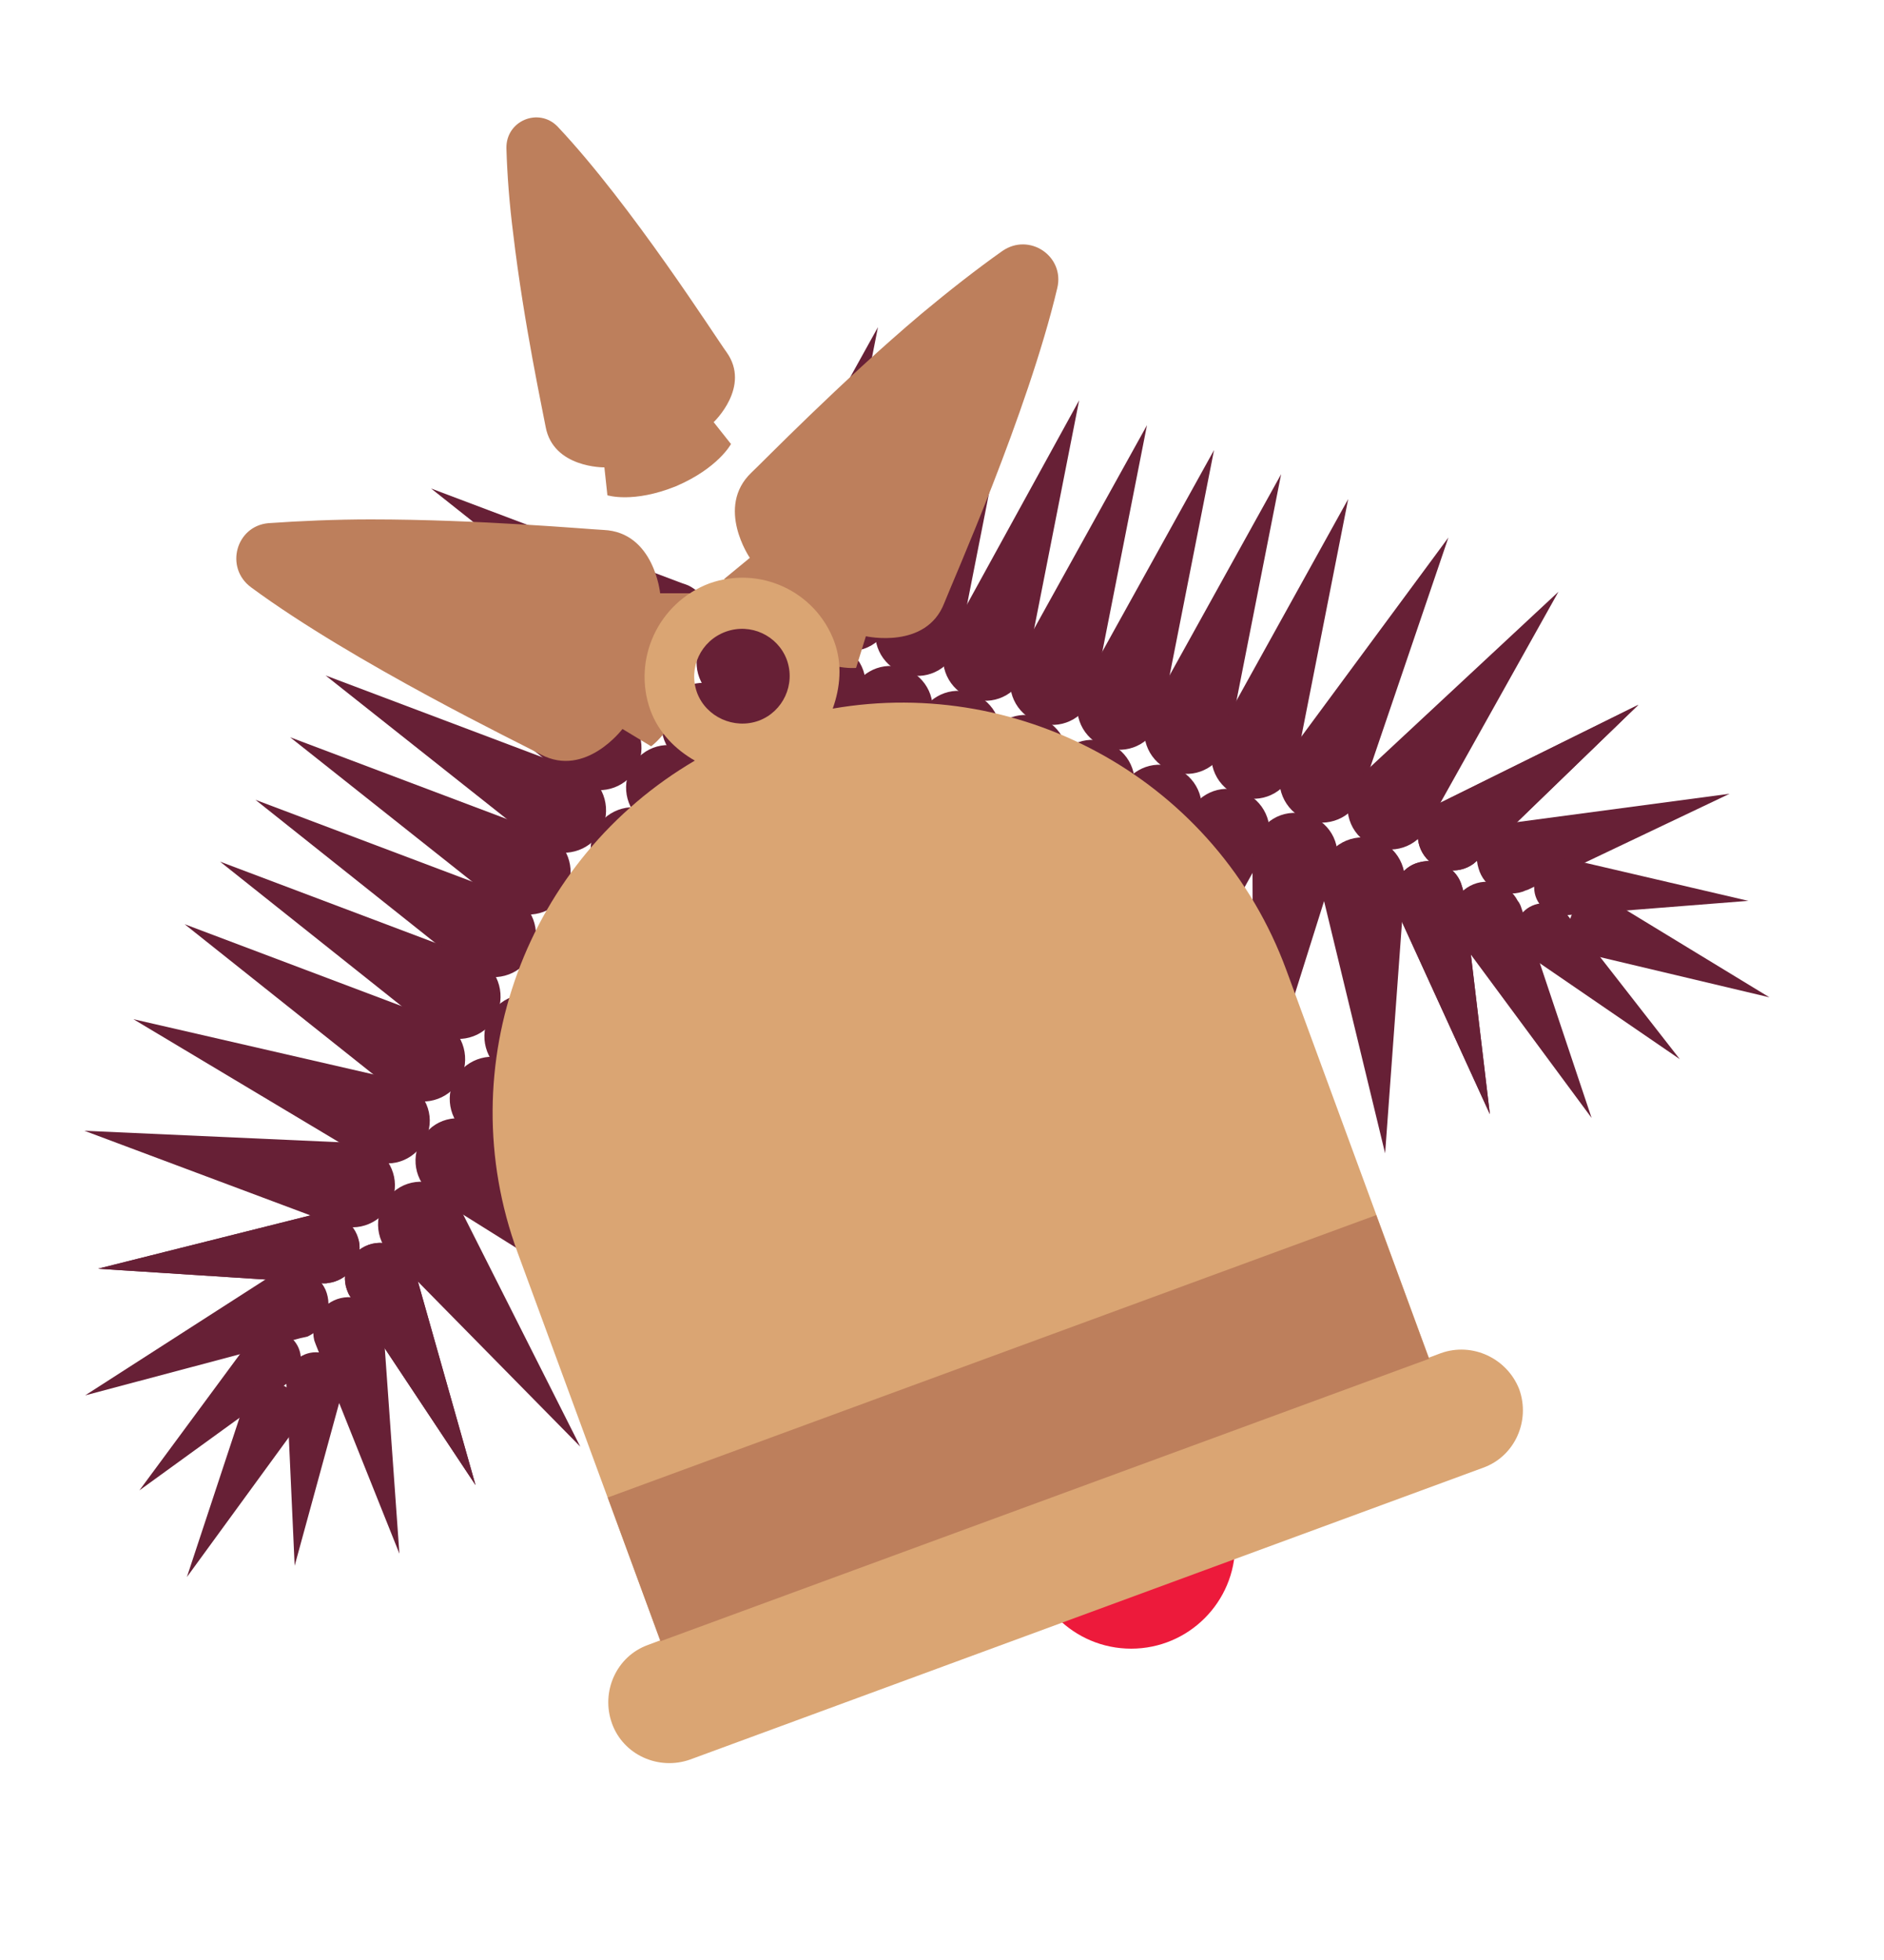 <?xml version="1.0" encoding="utf-8"?>
<!-- Generator: Adobe Illustrator 26.5.0, SVG Export Plug-In . SVG Version: 6.00 Build 0)  -->
<svg version="1.1" id="Layer_1" xmlns="http://www.w3.org/2000/svg" xmlns:xlink="http://www.w3.org/1999/xlink" x="0px" y="0px"
	 viewBox="0 0 25 26" style="enable-background:new 0 0 25 26;" xml:space="preserve">
<style type="text/css">
	.st0{fill:#ED1A3B;}
	.st1{fill:#672036;}
	.st2{fill:#BD7F5C;}
	.st3{fill:#DAA573;}
</style>
<g>
	<circle class="st0" cx="15.01" cy="20.49" r="1.38"/>
	<g>
		<path class="st1" d="M14.53,9.14l0.69-3.5l-1.73,3.12c0,0-0.03,0.06-0.05,0.1c-0.11,0.29,0.04,0.61,0.33,0.72
			c0.29,0.11,0.61-0.04,0.72-0.33C14.51,9.21,14.53,9.14,14.53,9.14z"/>
		<path class="st1" d="M14.09,10.33l-1.73,3.12l0.69-3.5c0,0,0.01-0.07,0.03-0.1c0.11-0.29,0.43-0.44,0.72-0.33
			c0.29,0.11,0.44,0.43,0.33,0.72C14.12,10.27,14.09,10.33,14.09,10.33z"/>
		<path class="st1" d="M15.42,9.47l0.69-3.5l-1.73,3.12c0,0-0.03,0.06-0.05,0.1c-0.11,0.29,0.04,0.61,0.33,0.72
			c0.29,0.11,0.61-0.04,0.72-0.33C15.4,9.53,15.42,9.47,15.42,9.47z"/>
		<path class="st1" d="M14.98,10.66l-1.73,3.12l0.69-3.5c0,0,0.01-0.07,0.03-0.1c0.11-0.29,0.43-0.44,0.72-0.33
			c0.29,0.11,0.44,0.43,0.33,0.72C15.02,10.6,14.98,10.66,14.98,10.66z"/>
		<path class="st1" d="M13.63,8.81l0.69-3.5L12.6,8.44c0,0-0.03,0.06-0.05,0.1c-0.11,0.29,0.04,0.61,0.33,0.72
			c0.29,0.11,0.61-0.04,0.72-0.33C13.62,8.88,13.63,8.81,13.63,8.81z"/>
		<path class="st1" d="M13.2,10.01l-1.73,3.12l0.69-3.5c0,0,0.01-0.07,0.03-0.1c0.11-0.29,0.43-0.44,0.72-0.33
			c0.29,0.11,0.44,0.43,0.33,0.72C13.23,9.95,13.2,10.01,13.2,10.01z"/>
		<path class="st1" d="M12.74,8.49l0.69-3.5l-1.73,3.12c0,0-0.03,0.06-0.05,0.1c-0.11,0.29,0.04,0.61,0.33,0.72
			c0.29,0.11,0.61-0.04,0.72-0.33C12.73,8.56,12.74,8.49,12.74,8.49z"/>
		<path class="st1" d="M12.3,9.68l-1.73,3.12l0.69-3.5c0,0,0.01-0.07,0.03-0.1c0.11-0.29,0.43-0.44,0.72-0.33
			c0.29,0.11,0.44,0.43,0.33,0.72C12.34,9.62,12.3,9.68,12.3,9.68z"/>
		<path class="st1" d="M11.85,8.16l0.69-3.5l-1.73,3.12c0,0-0.03,0.06-0.05,0.1c-0.11,0.29,0.04,0.61,0.33,0.72
			c0.29,0.11,0.61-0.04,0.72-0.33C11.84,8.23,11.85,8.16,11.85,8.16z"/>
		<path class="st1" d="M11.41,9.36l-1.73,3.12l0.69-3.5c0,0,0.01-0.07,0.03-0.1c0.11-0.29,0.43-0.44,0.72-0.33
			c0.29,0.11,0.44,0.43,0.33,0.72C11.45,9.29,11.41,9.36,11.41,9.36z"/>
		<path class="st1" d="M10.96,7.84l0.69-3.5L9.92,7.46c0,0-0.03,0.06-0.05,0.1c-0.11,0.29,0.04,0.61,0.33,0.72
			c0.29,0.11,0.61-0.04,0.72-0.33C10.94,7.9,10.96,7.84,10.96,7.84z"/>
		<path class="st1" d="M10.52,9.03l-1.73,3.12l0.69-3.5c0,0,0.01-0.07,0.03-0.1c0.11-0.29,0.43-0.44,0.72-0.33
			c0.29,0.11,0.44,0.43,0.33,0.72C10.55,8.97,10.52,9.03,10.52,9.03z"/>
		<path class="st1" d="M16.31,9.79L17,6.29l-1.73,3.12c0,0-0.03,0.06-0.05,0.1c-0.11,0.29,0.04,0.61,0.33,0.72
			c0.29,0.11,0.61-0.04,0.72-0.33C16.3,9.86,16.31,9.79,16.31,9.79z"/>
		<path class="st1" d="M15.87,10.99l-1.73,3.12l0.69-3.5c0,0,0.01-0.07,0.03-0.1c0.11-0.29,0.43-0.44,0.72-0.33
			c0.29,0.11,0.44,0.43,0.33,0.72C15.91,10.92,15.87,10.99,15.87,10.99z"/>
		<path class="st1" d="M17.2,10.12l0.69-3.5l-1.73,3.12c0,0-0.03,0.06-0.05,0.1c-0.11,0.29,0.04,0.61,0.33,0.72
			c0.29,0.11,0.61-0.04,0.72-0.33C17.19,10.19,17.2,10.12,17.2,10.12z"/>
		<path class="st1" d="M16.77,11.31l-1.73,3.12l0.69-3.5c0,0,0.01-0.07,0.03-0.1c0.11-0.29,0.43-0.44,0.72-0.33
			c0.29,0.11,0.44,0.43,0.33,0.72C16.8,11.25,16.77,11.31,16.77,11.31z"/>
		<path class="st1" d="M18.07,10.51l1.15-3.38L17.1,10c0,0-0.04,0.06-0.06,0.09c-0.14,0.27-0.04,0.61,0.24,0.76
			c0.27,0.14,0.61,0.04,0.76-0.24C18.05,10.58,18.07,10.51,18.07,10.51z"/>
		<path class="st1" d="M17.7,11.54l-1.07,3.4l-0.01-3.57c0,0,0-0.07,0.01-0.11c0.05-0.31,0.33-0.52,0.64-0.47
			c0.31,0.05,0.52,0.33,0.47,0.64C17.72,11.48,17.7,11.54,17.7,11.54z"/>
		<path class="st1" d="M18.94,10.96l1.74-3.11l-2.61,2.43c0,0-0.05,0.05-0.07,0.08c-0.19,0.24-0.15,0.6,0.1,0.79
			c0.24,0.19,0.6,0.15,0.79-0.1C18.91,11.02,18.94,10.96,18.94,10.96z"/>
		<path class="st1" d="M18.64,11.74l-0.26,3.56l-0.84-3.47c0,0-0.02-0.07-0.02-0.11c-0.03-0.31,0.2-0.58,0.51-0.61
			c0.31-0.03,0.58,0.2,0.61,0.51C18.64,11.67,18.64,11.74,18.64,11.74z"/>
		<path class="st1" d="M19.61,11.41l2.13-2.06l-2.65,1.31c0,0-0.05,0.03-0.08,0.04c-0.21,0.15-0.26,0.44-0.11,0.65
			c0.15,0.21,0.44,0.26,0.65,0.11C19.56,11.45,19.61,11.41,19.61,11.41z"/>
		<path class="st1" d="M19.42,11.84l0.35,2.94l-1.23-2.69c0,0-0.02-0.05-0.03-0.08c-0.07-0.25,0.08-0.51,0.32-0.57
			c0.25-0.07,0.51,0.08,0.57,0.32C19.41,11.78,19.42,11.84,19.42,11.84z"/>
		<path class="st1" d="M19.61,11.41l2.13-2.06l-2.65,1.31c0,0-0.05,0.03-0.08,0.04c-0.21,0.15-0.26,0.44-0.11,0.65
			c0.15,0.21,0.44,0.26,0.65,0.11C19.56,11.45,19.61,11.41,19.61,11.41z"/>
		<path class="st1" d="M19.42,11.84l0.35,2.94l-1.23-2.69c0,0-0.02-0.05-0.03-0.08c-0.07-0.25,0.08-0.51,0.32-0.57
			c0.25-0.07,0.51,0.08,0.57,0.32C19.41,11.78,19.42,11.84,19.42,11.84z"/>
		<path class="st1" d="M20.28,11.8l2.67-1.27l-2.93,0.39c0,0-0.06,0.01-0.09,0.02c-0.25,0.07-0.39,0.33-0.31,0.58
			c0.07,0.25,0.33,0.39,0.58,0.31C20.22,11.82,20.28,11.8,20.28,11.8z"/>
		<path class="st1" d="M20.18,12.02l0.94,2.81l-1.76-2.38c0,0-0.03-0.05-0.05-0.07c-0.12-0.23-0.03-0.51,0.2-0.63
			c0.23-0.12,0.51-0.03,0.63,0.2C20.16,11.97,20.18,12.02,20.18,12.02z"/>
		<path class="st1" d="M20.79,12.14l2.41-0.19l-2.36-0.55c0,0-0.05-0.01-0.07-0.01c-0.21-0.02-0.39,0.14-0.41,0.35
			c-0.02,0.21,0.14,0.39,0.35,0.41C20.75,12.14,20.79,12.14,20.79,12.14z"/>
		<path class="st1" d="M21.12,12.67l2.36,0.56l-2.07-1.26c0,0-0.04-0.02-0.06-0.03c-0.19-0.08-0.42,0.01-0.5,0.21
			c-0.08,0.19,0.01,0.42,0.21,0.5C21.07,12.66,21.12,12.67,21.12,12.67z"/>
		<path class="st1" d="M20.8,12.14l1.49,1.91l-2-1.37c0,0-0.04-0.03-0.06-0.04c-0.15-0.14-0.16-0.39-0.02-0.54
			c0.14-0.15,0.39-0.16,0.54-0.02C20.77,12.1,20.8,12.14,20.8,12.14z"/>
	</g>
	<g>
		<path class="st1" d="M6.65,12L3.85,9.78l3.34,1.26c0,0,0.07,0.02,0.1,0.04c0.27,0.15,0.36,0.5,0.21,0.77
			c-0.15,0.27-0.5,0.36-0.77,0.21C6.7,12.05,6.65,12,6.65,12z"/>
		<path class="st1" d="M7.75,12.63l3.34,1.26L8.3,11.67c0,0-0.06-0.04-0.09-0.06c-0.27-0.15-0.61-0.06-0.77,0.21
			c-0.15,0.27-0.06,0.61,0.21,0.77C7.69,12.6,7.75,12.63,7.75,12.63z"/>
		<path class="st1" d="M6.18,12.83l-2.79-2.22l3.34,1.26c0,0,0.07,0.02,0.1,0.04c0.27,0.15,0.36,0.5,0.21,0.77
			c-0.15,0.27-0.5,0.36-0.77,0.21C6.23,12.87,6.18,12.83,6.18,12.83z"/>
		<path class="st1" d="M7.28,13.45l3.34,1.26L7.83,12.5c0,0-0.06-0.04-0.09-0.06c-0.27-0.15-0.61-0.06-0.77,0.21
			c-0.15,0.27-0.06,0.61,0.21,0.77C7.22,13.43,7.28,13.45,7.28,13.45z"/>
		<path class="st1" d="M7.11,11.17L4.32,8.96l3.34,1.26c0,0,0.07,0.02,0.1,0.04c0.27,0.15,0.36,0.5,0.21,0.77
			c-0.15,0.27-0.5,0.36-0.77,0.21C7.17,11.22,7.11,11.17,7.11,11.17z"/>
		<path class="st1" d="M8.22,11.8l3.34,1.26l-2.79-2.22c0,0-0.06-0.04-0.09-0.06c-0.27-0.15-0.61-0.06-0.77,0.21
			c-0.15,0.27-0.06,0.61,0.21,0.77C8.15,11.78,8.22,11.8,8.22,11.8z"/>
		<path class="st1" d="M7.58,10.35L4.79,8.13l3.34,1.26c0,0,0.07,0.02,0.1,0.04c0.27,0.15,0.36,0.5,0.21,0.77
			c-0.15,0.27-0.5,0.36-0.77,0.21C7.64,10.39,7.58,10.35,7.58,10.35z"/>
		<path class="st1" d="M8.69,10.98l3.34,1.26l-2.79-2.22c0,0-0.06-0.04-0.09-0.06C8.87,9.8,8.53,9.9,8.38,10.17
			c-0.15,0.27-0.06,0.61,0.21,0.77C8.62,10.95,8.69,10.98,8.69,10.98z"/>
		<path class="st1" d="M8.05,9.52L5.26,7.3l3.34,1.26c0,0,0.07,0.02,0.1,0.04C8.96,8.76,9.06,9.1,8.9,9.37
			c-0.15,0.27-0.5,0.36-0.77,0.21C8.11,9.57,8.05,9.52,8.05,9.52z"/>
		<path class="st1" d="M9.16,10.15l3.34,1.26L9.7,9.19c0,0-0.06-0.04-0.09-0.06C9.34,8.98,9,9.07,8.85,9.34
			c-0.15,0.27-0.06,0.61,0.21,0.77C9.09,10.12,9.16,10.15,9.16,10.15z"/>
		<path class="st1" d="M8.52,8.7L5.72,6.48l3.34,1.26c0,0,0.07,0.02,0.1,0.04c0.27,0.15,0.36,0.5,0.21,0.77
			c-0.15,0.27-0.5,0.36-0.77,0.21C8.57,8.74,8.52,8.7,8.52,8.7z"/>
		<path class="st1" d="M9.63,9.32l3.34,1.26l-2.79-2.22c0,0-0.06-0.04-0.09-0.06C9.81,8.15,9.47,8.24,9.32,8.51
			C9.16,8.78,9.26,9.13,9.53,9.28C9.56,9.3,9.63,9.32,9.63,9.32z"/>
		<path class="st1" d="M5.71,13.65l-2.79-2.22l3.34,1.26c0,0,0.07,0.02,0.1,0.04c0.27,0.15,0.36,0.5,0.21,0.77
			c-0.15,0.27-0.5,0.36-0.77,0.21C5.76,13.7,5.71,13.65,5.71,13.65z"/>
		<path class="st1" d="M6.82,14.28l3.34,1.26l-2.79-2.22c0,0-0.06-0.04-0.09-0.06C7,13.11,6.66,13.2,6.5,13.47
			c-0.15,0.27-0.06,0.61,0.21,0.77C6.75,14.26,6.82,14.28,6.82,14.28z"/>
		<path class="st1" d="M5.24,14.48l-2.79-2.22l3.34,1.26c0,0,0.07,0.02,0.1,0.04c0.27,0.15,0.36,0.5,0.21,0.77
			c-0.15,0.27-0.5,0.36-0.77,0.21C5.3,14.52,5.24,14.48,5.24,14.48z"/>
		<path class="st1" d="M6.35,15.11l3.34,1.26l-2.79-2.22c0,0-0.06-0.04-0.09-0.06c-0.27-0.15-0.61-0.06-0.77,0.21
			c-0.15,0.27-0.06,0.61,0.21,0.77C6.28,15.08,6.35,15.11,6.35,15.11z"/>
		<path class="st1" d="M4.83,15.35l-3.06-1.83l3.48,0.8c0,0,0.07,0.02,0.1,0.03c0.29,0.12,0.43,0.44,0.31,0.73
			c-0.12,0.29-0.44,0.43-0.73,0.31C4.89,15.38,4.83,15.35,4.83,15.35z"/>
		<path class="st1" d="M5.79,15.89l3.02,1.89l-2.3-2.73c0,0-0.05-0.05-0.07-0.08c-0.23-0.2-0.59-0.18-0.79,0.06
			c-0.2,0.23-0.18,0.59,0.06,0.79C5.73,15.85,5.79,15.89,5.79,15.89z"/>
		<path class="st1" d="M4.46,16.25L1.12,15l3.56,0.16c0,0,0.07,0,0.11,0.01c0.3,0.06,0.5,0.36,0.44,0.66
			c-0.06,0.3-0.36,0.5-0.66,0.44C4.52,16.27,4.46,16.25,4.46,16.25z"/>
		<path class="st1" d="M5.2,16.65l2.5,2.54l-1.61-3.19c0,0-0.03-0.06-0.05-0.09c-0.18-0.25-0.53-0.31-0.78-0.13
			C5,15.96,4.94,16.31,5.12,16.57C5.15,16.6,5.2,16.65,5.2,16.65z"/>
		<path class="st1" d="M4.25,17.02l-2.95-0.19l2.87-0.72c0,0,0.06-0.01,0.09-0.02c0.26-0.02,0.48,0.17,0.51,0.42
			c0.02,0.26-0.17,0.48-0.42,0.51C4.31,17.03,4.25,17.02,4.25,17.02z"/>
		<path class="st1" d="M4.67,17.23l1.64,2.47L5.5,16.84c0,0-0.02-0.06-0.03-0.08c-0.11-0.23-0.38-0.34-0.62-0.23
			c-0.23,0.11-0.34,0.38-0.23,0.62C4.63,17.18,4.67,17.23,4.67,17.23z"/>
		<path class="st1" d="M4.25,17.02l-2.95-0.19l2.87-0.72c0,0,0.06-0.01,0.09-0.02c0.26-0.02,0.48,0.17,0.51,0.42
			c0.02,0.26-0.17,0.48-0.42,0.51C4.31,17.03,4.25,17.02,4.25,17.02z"/>
		<path class="st1" d="M4.67,17.23l1.64,2.47L5.5,16.84c0,0-0.02-0.06-0.03-0.08c-0.11-0.23-0.38-0.34-0.62-0.23
			c-0.23,0.11-0.34,0.38-0.23,0.62C4.63,17.18,4.67,17.23,4.67,17.23z"/>
		<path class="st1" d="M3.99,17.75l-2.86,0.76l2.49-1.6c0,0,0.05-0.03,0.08-0.04c0.24-0.1,0.51,0,0.62,0.24
			c0.1,0.24,0,0.51-0.24,0.62C4.04,17.74,3.99,17.75,3.99,17.75z"/>
		<path class="st1" d="M4.2,17.86l1.1,2.75l-0.21-2.95c0,0,0-0.06-0.01-0.09c-0.06-0.25-0.31-0.41-0.56-0.35
			c-0.25,0.06-0.41,0.31-0.35,0.56C4.18,17.81,4.2,17.86,4.2,17.86z"/>
		<path class="st1" d="M3.81,18.35l-1.96,1.42l1.44-1.95c0,0,0.03-0.04,0.05-0.06c0.15-0.15,0.39-0.15,0.54,0
			c0.15,0.15,0.15,0.39,0,0.54C3.85,18.32,3.81,18.35,3.81,18.35z"/>
		<path class="st1" d="M3.91,18.96l-1.43,1.96l0.76-2.3c0,0,0.02-0.05,0.03-0.07c0.1-0.19,0.33-0.26,0.51-0.16
			c0.19,0.1,0.26,0.33,0.16,0.51C3.94,18.92,3.91,18.96,3.91,18.96z"/>
		<path class="st1" d="M3.8,18.35l0.11,2.42l0.64-2.34c0,0,0.01-0.05,0.02-0.07c0.02-0.21-0.13-0.4-0.34-0.42
			c-0.21-0.02-0.4,0.13-0.42,0.34C3.8,18.3,3.8,18.35,3.8,18.35z"/>
	</g>
	<path class="st2" d="M4.92,6.89c1.43,0,2.88,0.13,3.09,0.14c0.67,0.03,0.75,0.84,0.75,0.84L9.2,7.87c0,0,0.18,0.39-0.02,1.09
		C8.99,9.66,8.64,9.9,8.64,9.9L8.26,9.67c0,0-0.49,0.65-1.08,0.34C6.94,9.88,4.7,8.8,3.33,7.79c-0.35-0.26-0.2-0.81,0.23-0.85
		C3.99,6.91,4.45,6.89,4.92,6.89"/>
	<path class="st2" d="M12.23,4.16c-1.09,0.92-2.11,1.97-2.26,2.11C9.49,6.73,9.95,7.4,9.95,7.4L9.61,7.68c0,0,0.12,0.41,0.72,0.82
		c0.6,0.41,1.03,0.36,1.03,0.36l0.13-0.42c0,0,0.8,0.18,1.04-0.44c0.1-0.26,1.11-2.53,1.5-4.18c0.1-0.42-0.37-0.74-0.73-0.49
		C12.96,3.57,12.59,3.86,12.23,4.16"/>
	<path class="st2" d="M6.81,3.1c0.14,1.19,0.4,2.39,0.43,2.56C7.34,6.21,8.02,6.2,8.02,6.2l0.04,0.37c0,0,0.34,0.11,0.91-0.12
		C9.53,6.21,9.7,5.89,9.7,5.89L9.47,5.6c0,0,0.5-0.47,0.17-0.93C9.5,4.48,8.38,2.72,7.4,1.68C7.15,1.42,6.71,1.6,6.72,1.97
		C6.73,2.32,6.76,2.71,6.81,3.1"/>
	<path class="st3" d="M19.12,17.95l-0.16,0.06l-1.89-5.14c-0.92-2.5-3.49-3.91-6.02-3.47c0.1-0.28,0.13-0.59,0.02-0.89
		c-0.25-0.67-0.99-1.01-1.66-0.77C8.73,8,8.39,8.75,8.63,9.42c0.11,0.3,0.33,0.52,0.59,0.67C7,11.39,5.95,14.12,6.87,16.62
		l1.89,5.14L8.6,21.82c-0.42,0.15-0.63,0.62-0.48,1.04c0.15,0.42,0.62,0.63,1.04,0.48l10.52-3.87c0.42-0.15,0.63-0.62,0.48-1.04
		C20,18.02,19.54,17.8,19.12,17.95z M9.63,8.38c0.33-0.12,0.69,0.05,0.81,0.37c0.12,0.33-0.05,0.69-0.37,0.81
		C9.74,9.68,9.37,9.51,9.25,9.19C9.13,8.86,9.3,8.5,9.63,8.38z"/>
	
		<rect x="8.08" y="17.92" transform="matrix(0.939 -0.345 0.345 0.939 -5.705 5.826)" class="st2" width="10.86" height="2.03"/>
</g>
</svg>
